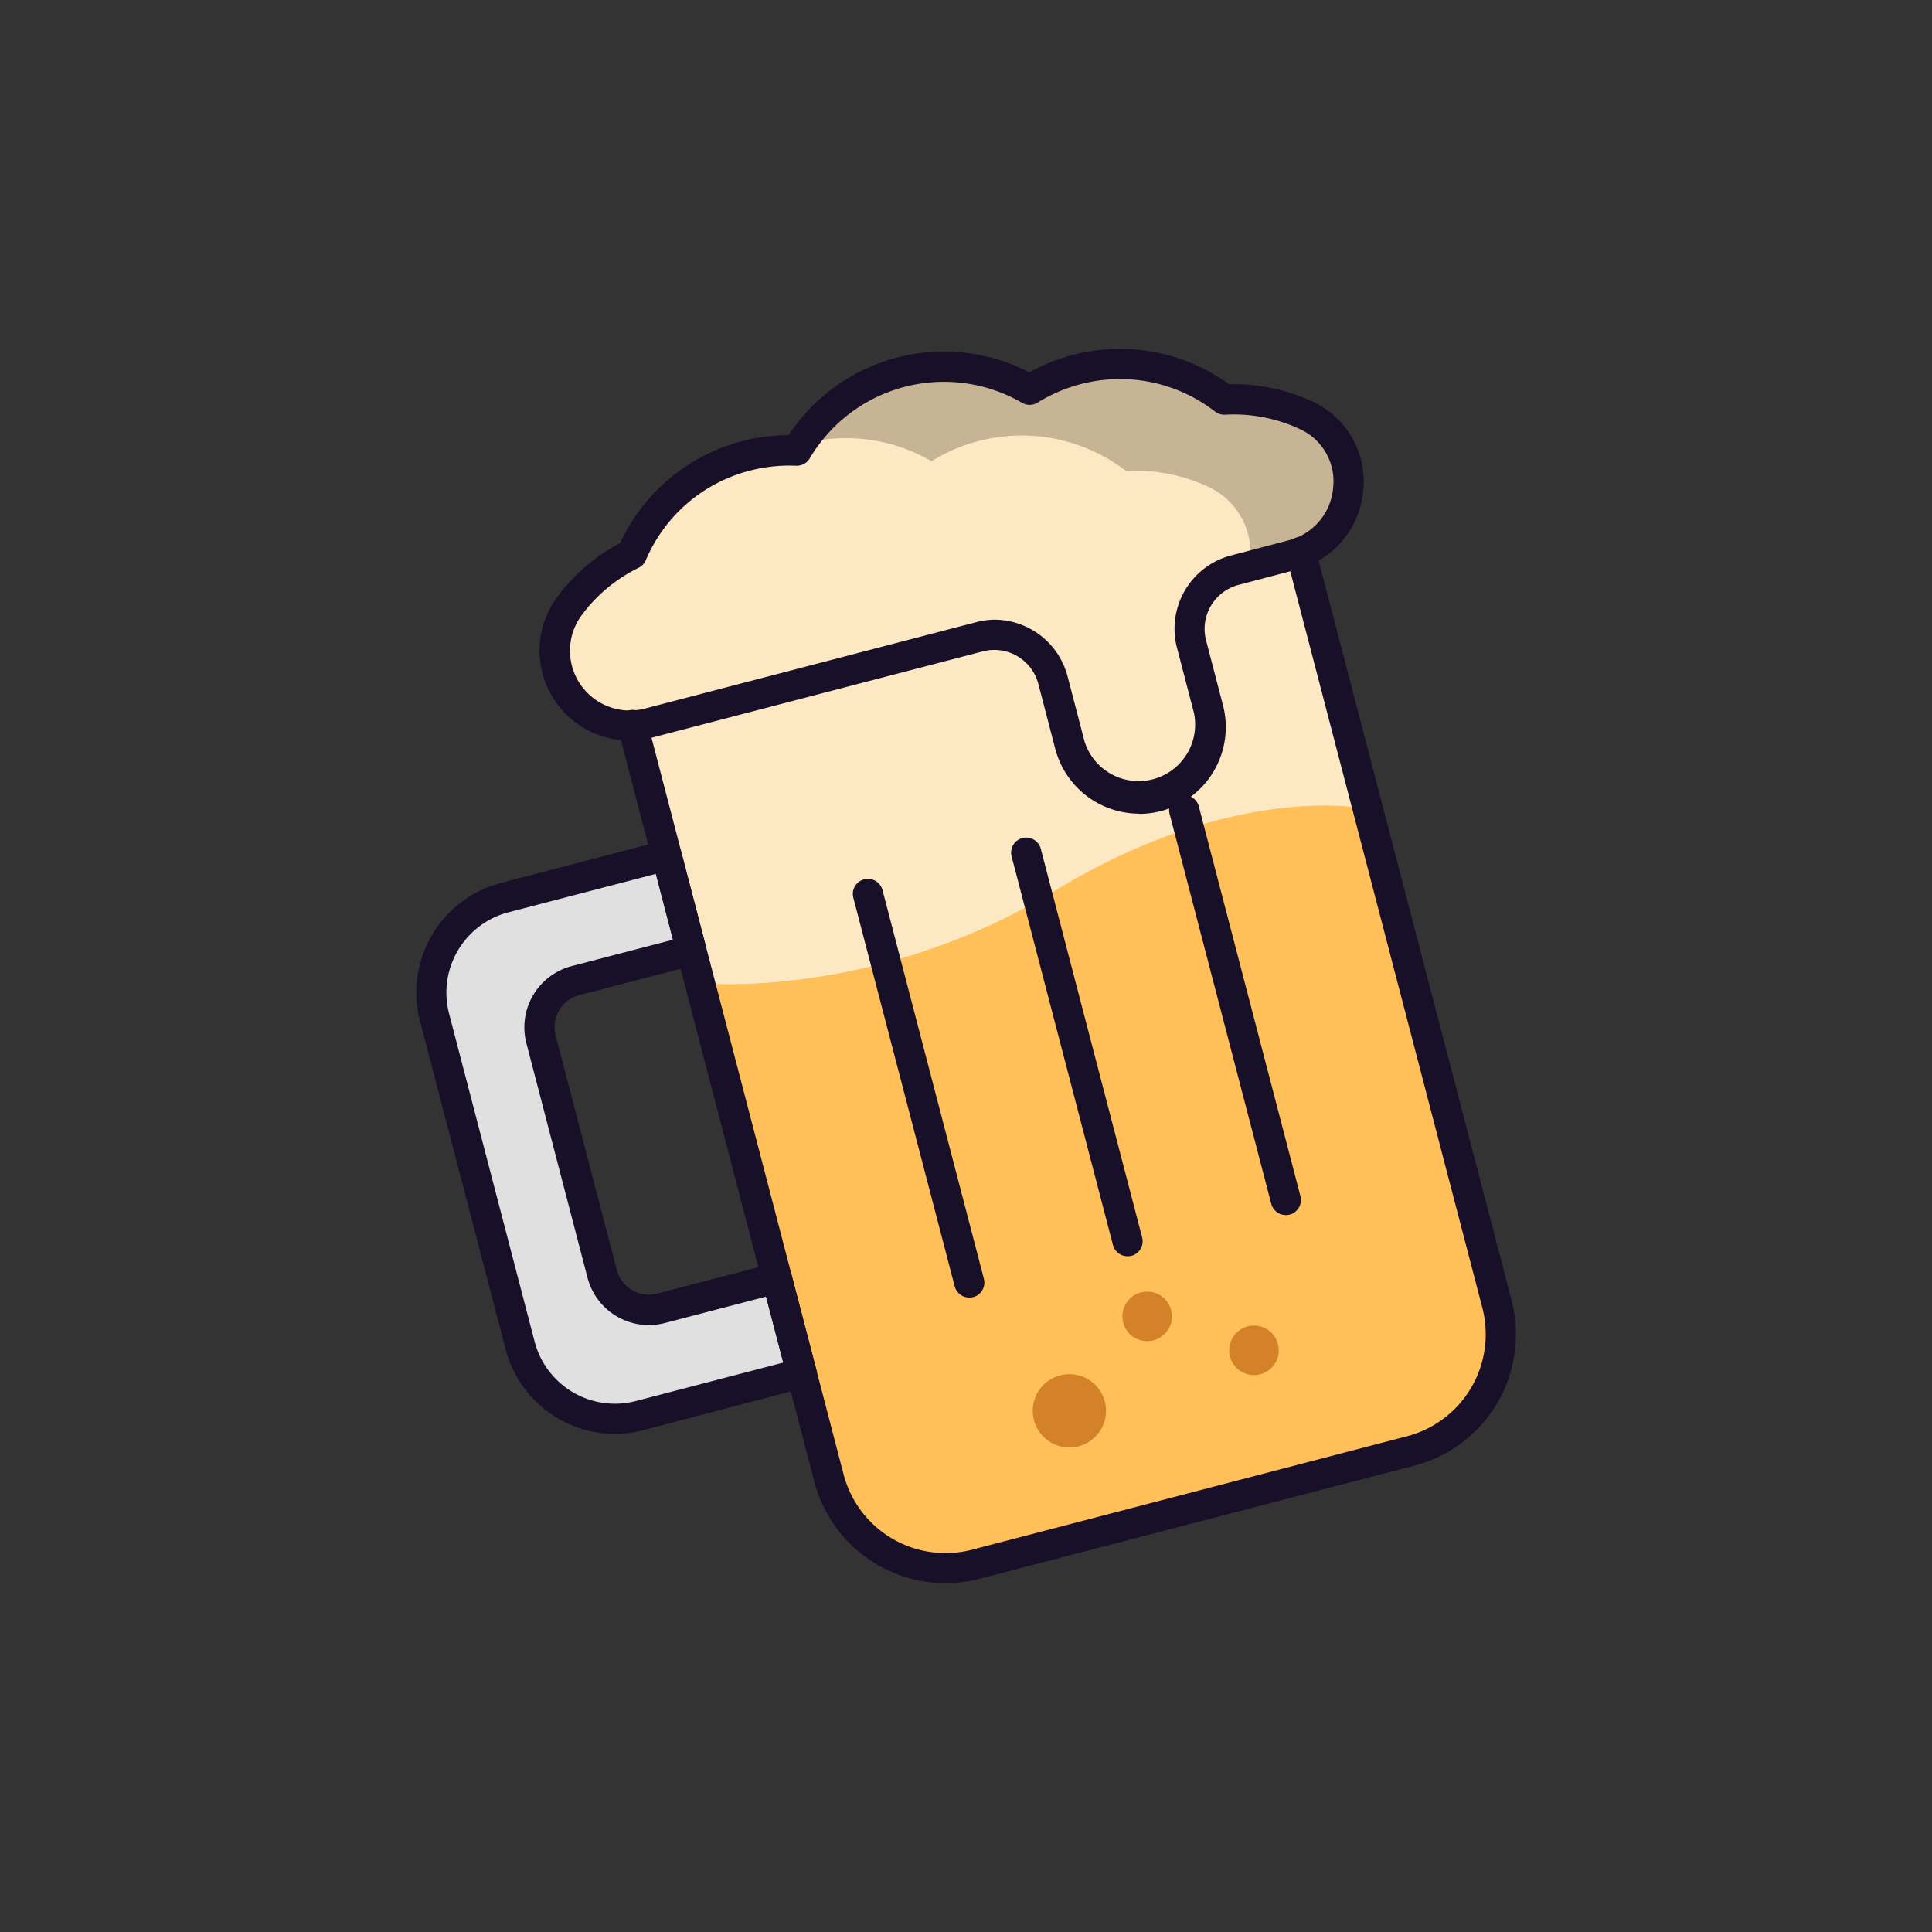 <svg id="f22ad5ca-de49-43bc-a008-68401e64bede" data-name="Layer 2" xmlns="http://www.w3.org/2000/svg" viewBox="0 0 512 512"><rect x="0" y="0" width="512" height="512" fill="#333333" stroke="none"/><path d="M152.5,259.92l30.72-8-6.58-25.21-42.93,11.2a26,26,0,0,0-18.58,31.69l22.69,87a26,26,0,0,0,31.69,18.57L212.44,364l-6.57-25.21-30.72,8a12.74,12.74,0,0,1-15.56-9.12l-16.21-62.14A12.76,12.76,0,0,1,152.5,259.92Z" fill="#e0e0e0"/><path d="M167.66,192.26l52,199.41a31.92,31.92,0,0,0,38.95,22.84l115.21-30.05a31.94,31.94,0,0,0,22.84-39l-52-199.41" fill="#ffc05a"/><path d="M167.66,192.26l17.81,68.29s46.21,4.64,94.21-24.57,82.79-21.6,82.79-21.6l-17.81-68.29Z" fill="#fce9c3"/><path d="M346.17,110.09a45.06,45.06,0,0,0-21.76-4.2,45.3,45.3,0,0,0-51.58-2.61,45.29,45.29,0,0,0-61.69,16.09,45.35,45.35,0,0,0-43.73,27.47,45.11,45.11,0,0,0-16.49,13.68c-11.19,15.06,2.75,35.82,20.91,31.08l87.62-22.85A16.06,16.06,0,0,1,279,180.23l4.49,17.22A19,19,0,0,0,306.67,211h0a19,19,0,0,0,13.57-23.14l-4.49-17.22a16,16,0,0,1,11.48-19.58l15.21-4C360.24,142.45,362.83,117.88,346.17,110.09Z" fill="#fce9c3"/><path d="M346.17,110.09a45.06,45.06,0,0,0-21.76-4.2,45.3,45.3,0,0,0-51.58-2.61,45.29,45.29,0,0,0-61.69,16.09,45.35,45.35,0,0,0-43.73,27.47,45.11,45.11,0,0,0-16.49,13.68c-11.19,15.06,2.75,35.82,20.91,31.08l87.62-22.85A16.06,16.06,0,0,1,279,180.23l4.49,17.22A19,19,0,0,0,306.67,211h0a19,19,0,0,0,13.57-23.14l-4.49-17.22a16,16,0,0,1,11.48-19.58l15.21-4C360.24,142.45,362.83,117.88,346.17,110.09Z" fill="#fce9c3"/><path d="M346.17,110.09a45.06,45.06,0,0,0-21.76-4.2,45.3,45.3,0,0,0-51.58-2.61,45.27,45.27,0,0,0-60.67,14.47l.54-.16a45.2,45.2,0,0,1,34.16,4.64,45.35,45.35,0,0,1,51.58,2.62A45.08,45.08,0,0,1,320.2,129a19.23,19.23,0,0,1,10.87,21l11.37-3C360.24,142.45,362.83,117.88,346.17,110.09Z" fill="#c6b495"/><path d="M301.89,215.63a23,23,0,0,1-22.23-17.17l-4.49-17.22a12.07,12.07,0,0,0-14.71-8.62l-87.62,22.85a23.85,23.85,0,0,1-25.13-37.33,49.43,49.43,0,0,1,16.63-14.23A49.37,49.37,0,0,1,209,115.32a49.29,49.29,0,0,1,63.8-16.64,49.33,49.33,0,0,1,52.91,3.15,49.55,49.55,0,0,1,22.2,4.63,23.26,23.26,0,0,1,13.36,23.45A23.74,23.74,0,0,1,343.45,151l-15.21,4a12.06,12.06,0,0,0-8.62,14.7l4.49,17.22a23,23,0,0,1-22.22,28.77ZM263.5,164.22a20.09,20.09,0,0,1,19.41,15l4.49,17.22a15,15,0,0,0,29-7.56l-4.49-17.22a20.06,20.06,0,0,1,14.34-24.46l15.21-4a15.67,15.67,0,0,0,11.84-14,15.19,15.19,0,0,0-8.79-15.47h0a41.24,41.24,0,0,0-19.83-3.83,4.08,4.08,0,0,1-2.67-.82,41.08,41.08,0,0,0-35.64-7.27,41.7,41.7,0,0,0-11.39,4.88,4,4,0,0,1-4.11.07,41.3,41.3,0,0,0-56.25,14.67,4,4,0,0,1-3.62,2,41.74,41.74,0,0,0-12.32,1.31,41,41,0,0,0-27.55,23.75,4,4,0,0,1-1.93,2,41.33,41.33,0,0,0-15,12.47,15.85,15.85,0,0,0,16.69,24.82l87.62-22.85A19.65,19.65,0,0,1,263.5,164.22Z" fill="#181028"/><path d="M250.51,419.56a36,36,0,0,1-34.7-26.88l-52-199.41a4,4,0,1,1,7.74-2l52,199.41a27.92,27.92,0,0,0,34.07,20l115.21-30.05a27.93,27.93,0,0,0,20-34.08l-52-199.41a4,4,0,0,1,7.74-2l52,199.41a35.92,35.92,0,0,1-25.69,43.84L259.64,418.38A36.08,36.08,0,0,1,250.51,419.56Z" fill="#181028"/><path d="M256.86,343.87a4,4,0,0,1-3.86-3L226.1,237.76a4,4,0,0,1,7.74-2l26.9,103.12a4,4,0,0,1-2.86,4.88A4.46,4.46,0,0,1,256.86,343.87Z" fill="#181028"/><path d="M340.76,322a4,4,0,0,1-3.87-3L310,215.87a4,4,0,1,1,7.74-2L344.63,317a4,4,0,0,1-2.86,4.88A3.83,3.83,0,0,1,340.76,322Z" fill="#181028"/><path d="M298.81,332.92a4,4,0,0,1-3.87-3L268.05,226.82a4,4,0,0,1,7.74-2l26.89,103.11a4,4,0,0,1-2.86,4.88A3.83,3.83,0,0,1,298.81,332.92Z" fill="#181028"/><path d="M163,380a30,30,0,0,1-29-22.41l-22.69-87A30,30,0,0,1,132.7,234l42.93-11.2a4,4,0,0,1,4.88,2.86l6.58,25.21a4,4,0,0,1-.42,3,4,4,0,0,1-2.44,1.85l-30.72,8h0a8.77,8.77,0,0,0-6.26,10.69l16.21,62.14a8.77,8.77,0,0,0,10.69,6.26l30.71-8a4,4,0,0,1,4.88,2.86l6.58,25.21a4.09,4.09,0,0,1-.42,3,4,4,0,0,1-2.44,1.84L170.52,379A29.89,29.89,0,0,1,163,380Zm10.82-148.42-39.06,10.19A22,22,0,0,0,119,268.58l22.69,87a22,22,0,0,0,26.81,15.71l39.07-10.19L203,343.62l-26.84,7a16.79,16.79,0,0,1-20.46-12l-16.2-62.14a16.77,16.77,0,0,1,12-20.45l26.84-7ZM152.5,259.92h0Z" fill="#181028"/><circle cx="283.4" cy="373.88" r="9.72" fill="#d3822a"/><circle cx="304.01" cy="348.85" r="6.57" fill="#d3822a"/><circle cx="332.32" cy="357.85" r="6.57" fill="#d3822a"/></svg>